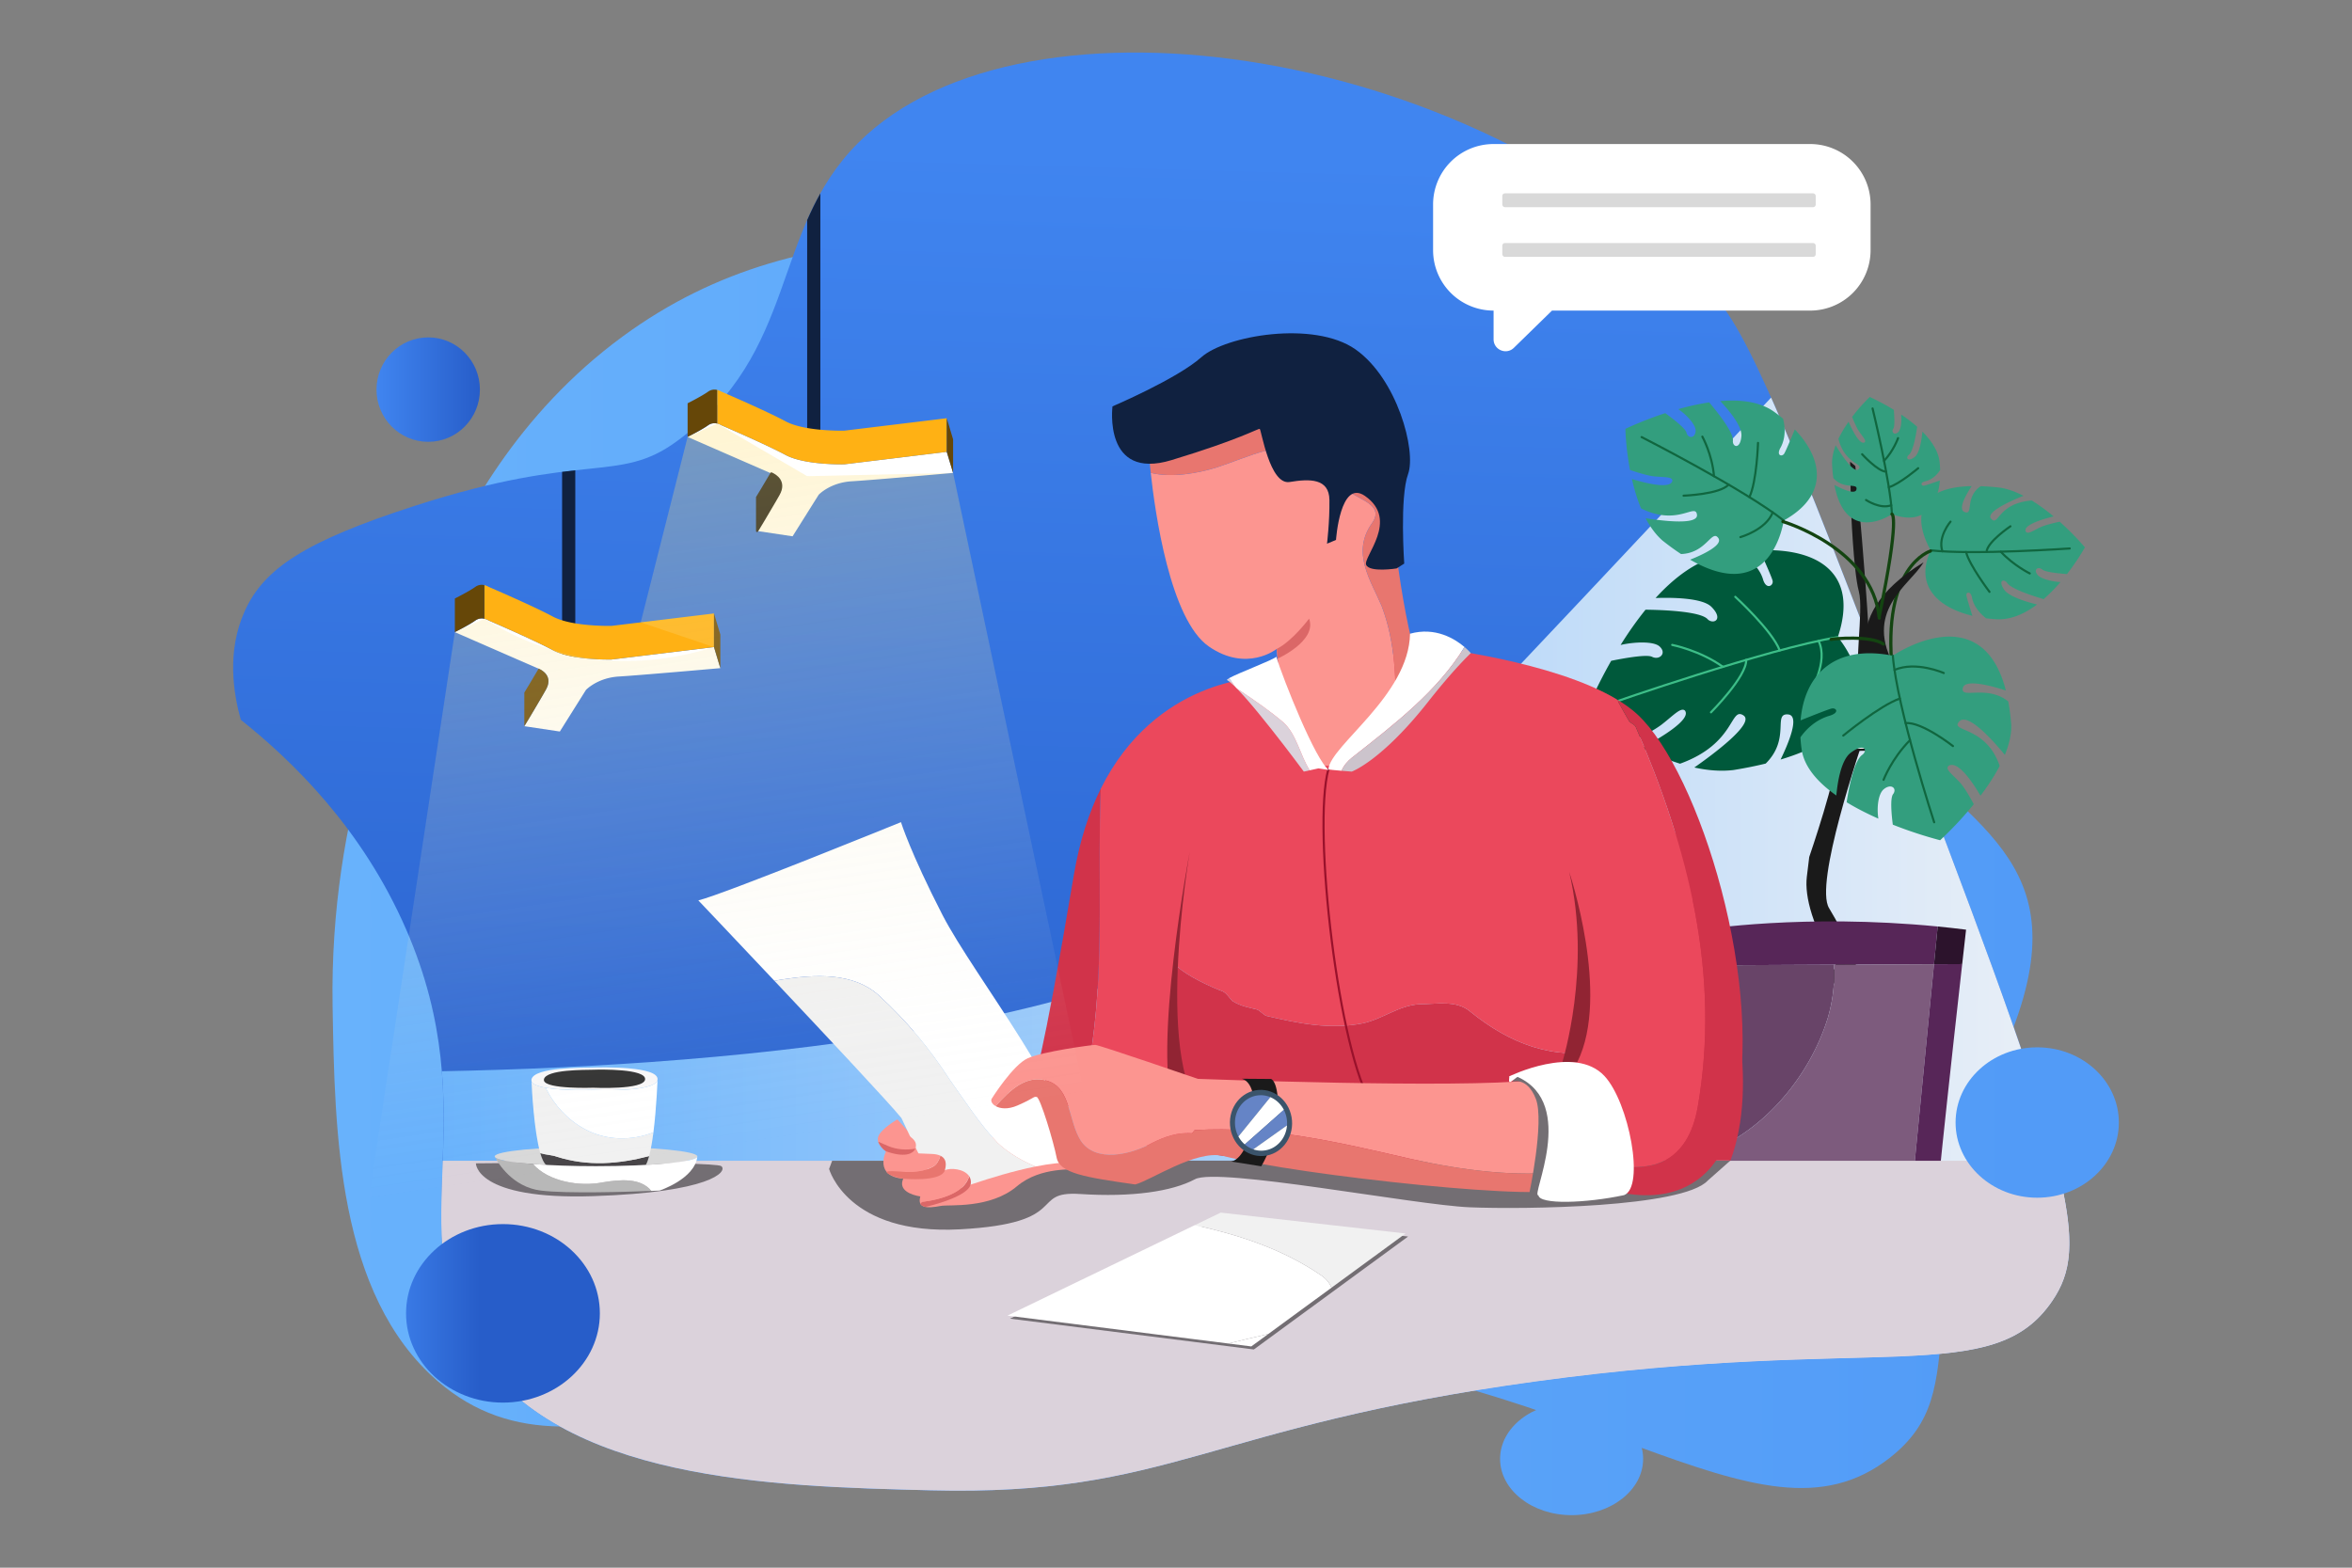 <svg id="Layer_1" data-name="Layer 1" xmlns="http://www.w3.org/2000/svg" xmlns:xlink="http://www.w3.org/1999/xlink" viewBox="0 0 6000 4000"><rect x="0" y="0" width="6000" height="4000" fill="#808080" stroke="none"/><defs><style>.Graphic-Style-188{fill:url(#linear-gradient);}.cls-1{fill:url(#linear-gradient-2);}.Graphic-Style-205{fill:url(#linear-gradient-3);}.Graphic-Style-193,.cls-18{fill:#1a1a1a;}.Graphic-Style-185,.cls-2{fill:#fff;}.cls-18,.cls-2{stroke:#1a1a1a;}.cls-12,.cls-18,.cls-2,.cls-4,.cls-6,.cls-7{stroke-linecap:round;stroke-linejoin:round;}.cls-12,.cls-18,.cls-2,.cls-4,.cls-6{stroke-width:5.444px;}.cls-3{fill:#339e7e;}.cls-12,.cls-4,.cls-6,.cls-7{fill:none;}.cls-4{stroke:#10663f;}.cls-5{fill:#00593b;}.cls-6{stroke:#3dbe88;}.cls-7{stroke:#134411;stroke-width:8.166px;}.Graphic-Style-201{fill:#572658;}.cls-8{fill:#2c132c;}.cls-9{fill:#684468;}.Graphic-Style-62{fill:#7d5b7d;}.Graphic-Style-199{fill:#dbd2db;}.cls-10{fill:#736e73;}.cls-11{fill:#f1f1f1;}.Graphic-Style-196{fill:#d1334a;}.Graphic-Style-197{fill:#eb485c;}.cls-12{stroke:#99112b;}.cls-13{fill:#fc9590;}.Graphic-Style-194{fill:#e8766f;}.Graphic-Style-195{fill:#db6767;}.Graphic-Style-187{fill:#102140;}.Graphic-Style-184{fill:#d9d9d9;}.cls-14{fill:#484548;}.cls-15{fill:#f8f7f8;}.cls-16{fill:#303030;}.cls-17{fill:#b8b8b8;}.Graphic-Style-198{fill:#912433;}.Graphic-Style-192{fill:#3b546b;}.Graphic-Style-191{fill:#6584c6;}.Graphic-Style-190{fill:#ccc4cc;}.Graphic-Style-189{fill:url(#linear-gradient-5);}.Graphic-Style-186{fill:#ffb114;}.Graphic-Style-60{fill:#664708;}.cls-19{opacity:0.3;fill:url(#linear-gradient-9);}</style><linearGradient id="linear-gradient" x1="848.157" y1="2202.485" x2="5184.852" y2="2202.485" gradientUnits="userSpaceOnUse"><stop offset="0" stop-color="#68b2fc"/><stop offset="1" stop-color="#529bf7"/></linearGradient><linearGradient id="linear-gradient-2" x1="2994.32" y1="394.009" x2="2908.937" y2="3429.003" gradientUnits="userSpaceOnUse"><stop offset="0" stop-color="#4085f0"/><stop offset="1" stop-color="#275dc9"/></linearGradient><linearGradient id="linear-gradient-3" x1="1125.7" y1="2408.957" x2="5278.916" y2="2408.957" gradientUnits="userSpaceOnUse"><stop offset="0" stop-color="#68b2fc"/><stop offset="1" stop-color="#ebf0f7"/></linearGradient><linearGradient id="linear-gradient-5" x1="960.474" y1="994.072" x2="1224.264" y2="994.072" xlink:href="#linear-gradient-2"/><linearGradient id="linear-gradient-9" x1="1602.921" y1="1166.317" x2="1864.893" y2="2930.262" gradientUnits="userSpaceOnUse"><stop offset="0" stop-color="#ffde70"/><stop offset="1" stop-color="#ebf0f7" stop-opacity="0"/></linearGradient></defs><title>6</title><path class="Graphic-Style-188" d="M1105.777,1495.887C1003.132,1693.307,840.212,2073.387,848.458,2566.36c5.43,324.61,12.315,736.205,267.611,957.25,383.186,331.777,873.099-157.865,1914.448-102.93,1016.694,53.634,1448.975,567.803,1790.936,298.497,226.855-178.656,27.38-387.346,305.082-1072.677,186.514-460.291-112.274-537.621-362.979-824.295-242.548-277.347-657.77-1021.034-1352.208-1118.882C2620.055,591.83,2060.381,512.971,1589.535,857.72,1319.443,1055.479,1178.891,1319.18,1105.777,1495.887Z"/><path class="cls-1" d="M614.258,1836.58c129.359,102.931,309.253,275.662,422.002,535.237,206.927,476.395-17.82,772.179,174.977,1070.473,217.574,336.631,755.966,350.083,1163.079,360.256,613.113,15.319,702.038-162.613,1543.91-277.911,871.465-119.351,1166.117,17.906,1317.47-205.86,93.459-138.174,58.695-305.216-339.66-1348.385C4616.159,1237.479,4474.324,868.925,4381.399,766.106,3797.377,119.902,2614.595-61.205,2189.047,364.679c-225.506,225.684-148.668,532.044-463.173,761.683-148.943,108.752-232.862,23.565-669.028,164.688-277.765,89.872-383.019,159.024-432.295,267.618C577.83,1661.632,595.472,1769.114,614.258,1836.58Z"/><path class="Graphic-Style-205" d="M5235.696,3318.774c93.459-138.174,58.695-305.216-339.66-1348.385-170.459-446.379-289.711-757.598-377.896-955.947-228.209,244.216-678.525,724.551-1121.506,1188.044-401.874,420.481-1515.767,516.447-2269.464,530.831,22.928,280.621-54.78,494.148,84.068,708.973,217.574,336.631,755.966,350.083,1163.079,360.256,613.113,15.319,702.038-162.613,1543.91-277.911C4789.691,3405.283,5084.343,3542.54,5235.696,3318.774Z"/><path class="Graphic-Style-193" d="M4732.994,1189.207s58.151,585.054,33.669,657.347-138.534,408.497-100.72,470.487,106.085,198.466,71.466,244.255-90.119,157.417-15.506,355.169-15.98,523.902-15.98,523.902l-40.411-5.491s45.307-323.246,29.293-399.573-53.532-305.311-28.951-415.274l24.58-109.964s-76.835-1.465-98.828-36.155c16.818-10.11,36.223,2.587,36.223,2.587s38.024,3.812,60.017-6.537c-63.391-102.201-84.737-182.41-78.592-232.864l6.145-50.454s75.144-219.13,66.033-251.224c-59.564-76.079-49.49-99.366-49.49-99.366l11.226-2.587s49.852,90.558,56.321,89.265,63.391-28.461,45.279-125.488,10.787-237.763-3.015-289.002-19.991-215.537-19.991-215.537l-2.066-114.677Z"/><path class="cls-2" d="M5010.216,1879.492c-20.773,38.834-288.524,35.521-423.496,31.336q-2.167-8.781-4.134-17.486-3.625-15.693-6.725-31.137C4678.975,1855.355,5034.051,1834.904,5010.216,1879.492Z"/><path class="cls-3" d="M5030.904,1526.53c5.107,23.055,22.369,40.694,35.443,51q12.336,1.612,25.15,2.445c37.467,2.445,73.302-13.832,104.981-37.588-22.249-5.441-70.807-19.112-83.593-37.554-16.765-24.146-1.194-28.387,7.151-18.004,8.628,15.456,67.087,34.144,93.368,41.885a420.214,420.214,0,0,0,42.882-43.592c-21.631-1.041-50.715-8.197-58.899-18.908-10.612-13.887,2.363-21.593,12.844-12.774,7.689,6.476,43.924,9.944,62.631,11.343a590.128,590.128,0,0,0,44.734-66.311c.694-1.22,1.06-1.888,1.06-1.888a700.491,700.491,0,0,0-64.282-65.388c-14.975,3.169-37.652,8.532-49.6,14.185-18.798,8.891-31.04,18.441-36.711,11.342-9.225-16.789,42.759-32.129,70.72-39.034a477.556,477.556,0,0,0-55.752-40.685c-87.691,7.167-83.864,66.795-103.247,47.08-16.796-17.089,53.292-47.502,82.118-59.042-19.581-10.098-39.639-17.598-59.291-20.668-18.054-2.078-34.579-3.32-49.679-3.812-41.734,27.672-17.471,74.84-41.061,65.953-18.424-6.94,4.488-45.952,17.922-66.141-203.956,4.071-104.405,163.817-104.405,163.817-.305.653-.588,1.299-.882,1.948-39.554,87.213,17.408,143.665,107.055,165.064-5.172-16.358-14.48-46.366-15.258-52.257C5015.19,1510.754,5027.843,1506.458,5030.904,1526.53Z"/><path class="cls-4" d="M5279.968,1399.414s-246.524,17.16-354.587,4.777"/><path class="cls-4" d="M5177.954,1463.127s-41.234-20.216-73.914-55.448"/><path class="cls-4" d="M5128.705,1342.816s-59.617,39.946-60.952,65.606"/><path class="cls-4" d="M5075.253,1510.12s-51.093-67.466-59.768-101.521"/><path class="cls-4" d="M4975.799,1330.954s-33.399,38.889-20.672,75.746"/><path class="cls-5" d="M4389.533,1417.289q21.108-4.479,41.544-7.505c22.972,10.699,53.919,31.343,65.793,66.274,8.071,31.043,28.128,18.337,25.061,5.604-2.172-9.166-21.983-53.419-32.943-77.499,151.132-6.298,253.408,59.99,199.262,221.536,0,0,187.313,212.81-145.942,312.289,18.915-38.745,50.476-112.226,19.258-115.049-39.972-3.616,6.936,61.557-57.165,125.286-24.794,6.083-52.034,11.604-81.905,16.468-32.64,3.992-66.617,1.007-100.21-6.393,45.429-31.779,155.528-112.852,125.428-132.817-34.736-23.031-19.381,71.586-161.839,123.11-34.184-10.625-67.288-24.987-97.466-40.354,44.719-23.894,127.479-72.363,109.818-95.292-10.366-8.889-28.95,12.12-58.368,35.051-18.698,14.577-55.002,33.573-79.033,45.516-67.933-37.914-115.197-76.388-115.197-76.388s23.376-58.547,64.569-131.069c30.836-6.261,90.681-17.161,104.256-10.198,18.502,9.478,38.567-8.884,19.078-26.493-15.03-13.582-63.731-11.899-99.3-3.729A904.499,904.499,0,0,1,4197.785,1555.657c44.201.539,142.748,4.111,159.228,25.159,15.242,12.979,40.085-.967,8.961-32.353-23.742-23.979-105.315-23.953-142.565-22.613C4271.647,1473.03,4327.827,1430.404,4389.533,1417.289Z"/><path class="cls-6" d="M4108.53,1794.927s400.944-140.021,579.73-169.23"/><path class="cls-6" d="M4265.814,1645.498s70.581,13.889,129.449,55.939"/><path class="cls-6" d="M4364.774,1817.491s91.504-91.709,89.778-133.784"/><path class="cls-6" d="M4426.773,1522.777s93.922,85.755,113.314,136.838"/><path class="cls-6" d="M4616.888,1767.013s48.747-78.06,22.295-131.824"/><path class="cls-7" d="M4924.504,1406.139s-125.046,37.204-96.838,307.047"/><path class="Graphic-Style-193" d="M4794.082,1732.719s-131.828-148.474,112.998-297.98c-33.937,58.255-158.22,123.836-70.333,272.171,36.396,84.409-17.166,120.303-17.166,120.303S4739.879,1833.936,4794.082,1732.719Z"/><path class="cls-3" d="M4595.999,1911.995q-2.206-15.588-3.07-30.768c12.719-18.015,35.901-42.703,71.019-53.997,30.957-8.169,20.657-22.411,7.984-19.244-9.119,2.253-54.094,20.151-78.584,30.025,9.224-113.346,83.959-194.809,235.302-164.94,0,0,225.618-155.356,288.377,88.808-35.696-11.627-103.832-30.431-109.742-6.74-7.567,30.334,60.467-9.372,115.833,34.586a569.786,569.786,0,0,1,7.676,60.547c.563,24.302-5.783,50.081-16.377,75.869-26.242-32.056-93.779-109.472-116.217-85.466-25.885,27.702,67.533,9.763,103.098,113.531-13.785,26.45-31.087,52.339-49.069,76.093-18.659-32.053-57.316-91.086-81.37-76.245-9.682,8.403,8.829,20.976,28.106,41.575,12.255,13.093,27.012,39.141,36.168,56.427a926.108,926.108,0,0,1-85.853,91.87,1087.88,1087.88,0,0,1-120.696-39.77c-2.949-22.791-7.458-67.107.679-77.795,11.079-14.567-4.711-28.434-23.785-12.576-14.712,12.23-18.02,48.779-13.698,75.004-27.206-12.055-55.039-26-80.905-41.775,5.009-33.311,18.478-107.737,40.585-121.562,14.148-12.349,3.129-30.111-30.5-4.565-25.69,19.489-33.943,80.895-36.423,108.847C4638.152,1996.98,4602.47,1957.562,4595.999,1911.995Z"/><path class="cls-4" d="M4934.114,2098.069S4838.864,1805.682,4828.65,1673.063"/><path class="cls-4" d="M4805.002,1989.742s20.647-54.069,67.446-101.22"/><path class="cls-4" d="M4982.025,1903.65s-79.75-62.7-120.773-58.564"/><path class="cls-4" d="M4702.193,1876.848s92.788-76.486,144.35-94.528"/><path class="cls-4" d="M4958.605,1717.263s-70.838-31.433-125.719-7.895"/><path class="cls-3" d="M4525.084,1050.178q12.278,8.71,23.45,17.889c4.849,18.343,7.976,46.6-5.591,72.814-13.212,21.973,3.075,25.441,8.608,16.557,3.999-6.375,18.966-42.13,27.026-61.68,73.825,77.032,85.217,169.315-28.313,232.375,0,0-29.108,221.035-238.689,99.889,29.99-11.962,84.859-36.948,71.864-55.207-16.638-23.38-30.423,38.735-95.114,40.813-14.872-9.763-30.576-21.152-47.146-34.317-17.383-15.139-31.575-34.962-43.173-57.092,38.53,6.146,134.125,18.733,131.022-8.687-3.586-31.636-48.161,30.404-142.672-16.261-10.111-24.282-17.676-50.114-23.329-74.957,33.889,10.255,98.927,26.815,103.238,4.344.032-10.588-20.108-8.544-46.344-11.185-16.677-1.677-43.968-10.231-61.689-16.253a710.171,710.171,0,0,1-11.887-104.924s42.893-20.852,101.724-40.154c17.783,12.885,51.613,38.604,54.128,49.807,3.435,15.263,22.817,15.516,23.368-4.902.426-15.747-23.175-40.767-44.206-55.091a638.111,638.111,0,0,1,78.786-17.31c20.29,23.884,64.231,78.484,60.399,99.254.003,15.517,19.197,20.832,21.86-13.633,2.053-26.312-35.951-69.81-54.031-88.917C4439.711,1019.02,4489.177,1024.728,4525.084,1050.178Z"/><path class="cls-4" d="M4187.771,1115.216s263.269,134.179,362.498,212.922"/><path class="cls-4" d="M4342.709,1114.068s25.277,45.554,29.704,100.887"/><path class="cls-4" d="M4294.769,1264.743s92.75-3.386,114.947-28.253"/><path class="cls-4" d="M4484.758,1130.08s-3.141,98.907-22.036,138.324"/><path class="cls-4" d="M4439.775,1370.496s65.376-18.424,82.449-63.134"/><path class="cls-3" d="M4912.411,1227.845c18.108-4.588,30.249-18.258,36.959-28.519q-.271-9.434-1.237-19.208c-2.817-28.579-20.661-55.344-44.059-78.721-1.574,17.092-6.47,54.451-19.839,64.74-17.501,13.49-22.95,1.774-15.57-4.891,11.472-7.035,19.181-52.079,22.109-72.309a404.247,404.247,0,0,0-40.978-31.295c1.928,16.488-.165,38.833-7.832,45.386-9.941,8.497-17.876-1.139-12.044-9.382,4.284-6.047,2.458-33.72,1.196-47.994a575.236,575.236,0,0,0-59.705-32.011c-1.082-.49-1.672-.749-1.672-.749a457.834,457.834,0,0,0-44.968,50.898c4.5,11.296,11.774,28.384,17.907,37.302,9.648,14.03,18.99,23.052,13.94,27.583-12.48,7.53-31.634-31.551-40.84-52.612a305.573,305.573,0,0,0-25.959,43.655c17.083,66.495,65.119,61.765,51.561,77.113-11.753,13.299-45.496-39.095-58.586-60.674-5.706,15.204-9.237,30.693-9.214,45.737.625,13.799,1.734,26.408,3.271,37.911,27.875,30.906,63.149,11.01,58.943,29.228-3.285,14.228-37.973-2.014-56.127-11.619,29.479,155.04,146.715,74.436,146.715,74.436.57.212,1.132.407,1.698.612,76.051,27.433,114.686-17.622,120.601-86.476-12.65,4.433-35.877,12.429-40.571,13.201C4901.588,1240.281,4896.468,1230.786,4912.411,1227.845Z"/><path class="cls-4" d="M4777.007,1042.239s45.592,187.027,49.378,269.616"/><path class="cls-4" d="M4841.946,1117.906s-11.163,31.986-35.643,57.922"/><path class="cls-4" d="M4750.351,1159.041s40.158,44.138,61.212,44.371"/><path class="cls-4" d="M4893.366,1194.606s-48.352,40.926-74.954,48.565"/><path class="cls-4" d="M4760.314,1275.73s35.935,24.224,64.297,13.418"/><path class="cls-7" d="M4826.385,1311.85s21.069,3.064-32.302,260.385"/><path class="cls-7" d="M4548.218,1330.814s228.356,67.474,245.865,246.232"/><path class="cls-7" d="M4671.15,1631.575c5.616-2.015,101.71-10.727,133.504,11.765"/><path class="Graphic-Style-201" d="M4342.709,2372.079s4.241,35.487,10.815,91.017l580.158-2.844,9.384-96.284C4601.957,2330.531,4342.709,2372.079,4342.709,2372.079Z"/><path class="cls-8" d="M5015.485,2372.079q-36.75-4.646-72.418-8.111l-9.384,96.284,71.918-.353Q5010.335,2417.686,5015.485,2372.079Z"/><path class="cls-9" d="M4662.675,2597.566a397.962,397.962,0,0,0,15.66-136.062l-324.811,1.592c13.265,112.04,36.033,305.704,52.673,454.434C4528.429,2850.923,4622.239,2727.662,4662.675,2597.566Z"/><path class="Graphic-Style-62" d="M4678.335,2461.504a397.962,397.962,0,0,1-15.66,136.062c-40.435,130.096-134.246,253.357-256.478,319.964,11.838,105.812,20.576,188.892,20.576,203.603,0,35.259,302.834,25.902,440.564,19.823l66.345-680.703Z"/><path class="Graphic-Style-201" d="M5005.6,2459.9l-71.918.353L4867.337,3140.956c40.537-1.789,66.776-3.294,66.776-3.294S4942.517,3022.342,5005.6,2459.9Z"/><path class="Graphic-Style-199" d="M5235.685,3318.769c-151.351,223.76-445.995,86.51-1317.46,205.876-841.875,115.282-930.808,293.229-1543.915,277.903-407.096-10.181-945.507-23.628-1163.06-360.247-98.677-152.658-87.98-304.662-81.8-480.539H5244.668C5298.185,3167.554,5284.22,3247.04,5235.685,3318.769Z"/><path class="cls-10" d="M1213.996,2968.276s-1.294,93.528,298.842,83.735,344.121-62.806,327.303-76.528S1213.996,2968.276,1213.996,2968.276Z"/><path class="cls-10" d="M2115.051,2982.604s46.573,169.577,333.772,154.053,174.648-98.714,306.604-90.108,234.805-6.439,293.021-37.727,560.814,65.869,700.533,71.625,543.341.586,607.387-67.984l58.041-51.42-2291.595.721Z"/><polygon class="cls-10" points="3592.077 3155.037 3198.564 3443.206 2576.535 3364.615 3120.527 3101.782 3592.077 3155.037"/><path class="Graphic-Style-185" d="M3192.095,3435.444l43.136-31.588q-51.483,11.742-101.831,24.173Z"/><path class="cls-11" d="M3396.633,3285.661l188.975-138.386-471.549-53.255-65.853,31.817c111.669,25.269,221.01,59.462,321.453,127.764C3383.159,3262.601,3391.901,3273.737,3396.633,3285.661Z"/><path class="Graphic-Style-185" d="M3369.659,3253.601c-100.443-68.301-209.785-102.494-321.453-127.764L2570.067,3356.852l563.334,71.176q50.395-12.439,101.831-24.173l161.402-118.194C3391.901,3273.737,3383.159,3262.601,3369.659,3253.601Z"/><path class="Graphic-Style-196" d="M4327.026,2242.507q-2.351,7.365-4.618,14.792c-5.444,13.611,0,29.944-8.166,43.554-27.221,65.331-38.11,130.663-59.887,198.716-5.444,8.166-13.611,16.333-13.611,24.499-19.055,84.386-73.498,141.551-149.718,155.162-127.94,27.221-239.548-16.333-340.267-97.997-35.388-29.944-84.386-19.055-127.94-19.055-54.443,2.722-95.275,38.11-146.995,48.998-84.386,16.333-163.328,0-244.992-19.055-8.166-2.722-16.333-13.611-24.499-16.333-21.777-5.444-40.832-8.166-62.609-21.777-8.166-8.166-13.611-19.055-24.499-24.499-29.944-10.889-92.782-40.485-114.559-62.262-41.423,151.885,16.579,314.703,27.742,470.037l180.793,24.476,1201.209-.721C4486.661,2768.556,4427.033,2485.423,4327.026,2242.507Z"/><path class="Graphic-Style-196" d="M2808.071,2012.454c-29.75,59.799-53.876,132.203-68.64,219.915-84.376,501.456-101.328,519.372-101.328,519.372l95.231,76.76c34.504-48.763,45.667-112.172,53.788-171.047C2816.774,2440.003,2799.327,2227.039,2808.071,2012.454Z"/><path class="Graphic-Style-197" d="M4008.74,1770.119c-214.589-104.724-486.639-118.847-517.851-79.159l-276.901,38.216s-265.593,1.217-405.917,283.278c-8.744,214.586,8.703,427.55-20.949,644.999-8.121,58.876-19.284,122.285-53.788,171.047l101.837,82.086,197.233,26.701c-11.163-155.334-69.165-318.152-27.742-470.037,21.777,21.777,84.616,51.373,114.559,62.262,10.889,5.444,16.333,16.333,24.499,24.499,21.777,13.611,40.832,16.333,62.609,21.777,8.166,2.722,16.333,13.611,24.499,16.333,81.664,19.055,160.606,35.388,244.992,19.055,51.721-10.889,92.553-46.276,146.995-48.998,43.554,0,92.553-10.889,127.94,19.055,100.719,81.664,212.327,125.218,340.267,97.997,76.22-13.611,130.663-70.776,149.718-155.162,0-8.166,8.166-16.333,13.611-24.499,21.777-68.053,32.666-133.385,59.887-198.716,8.166-13.611,2.722-29.944,8.166-43.554q2.254-7.437,4.618-14.792C4231.176,2009.689,4098.236,1813.814,4008.74,1770.119Z"/><path class="cls-12" d="M3500.783,2819.051c-85.575-128.717-153.284-705.987-112.044-856.227"/><path class="cls-13" d="M3524.821,1546.821c-27.221-65.331-78.942-136.107-24.499-212.327,38.11-54.443-59.887-62.609-76.22-97.997-13.611-29.944-32.666-73.498-68.053-87.108-84.386-29.944-168.773,16.333-253.159,43.554-47.292,14.552-112.799,26.633-167.317,13.583,10.77,99.204,49.107,374.489,148.236,443.016,96.866,66.963,173.126,6.256,173.126,6.256,6.194,118.732,58.661,217.151,84.533,291.312,0,0,64.492,20.172,97.087-9.702,31.2-28.595,80.014-57.92,120.789-98.296C3562.045,1738.755,3560.166,1639.601,3524.821,1546.821Z"/><path class="Graphic-Style-194" d="M3630.607,1701.826c-24.898,19.724-85.229-334.885-76.751-430.502,14.977-168.925-335.921-279.418-467.84-212.982-131.919,66.436-153.908,112.296-153.908,112.296s1.03,13.458,3.465,35.887c54.518,13.05,120.024.969,167.317-13.583,84.386-27.221,168.773-73.498,253.159-43.554,35.388,13.611,54.443,57.165,68.053,87.108,16.333,35.388,114.33,43.554,76.22,97.997-54.443,76.22-2.722,146.995,24.499,212.327,35.345,92.78,37.224,191.934,34.522,292.29C3594.817,1803.984,3624.206,1760.493,3630.607,1701.826Z"/><path class="Graphic-Style-195" d="M3339.527,1578.408s-41.501,56.38-82.592,77.389c10.792,85.616.641,25.555.641,25.555S3360.873,1635.654,3339.527,1578.408Z"/><path class="Graphic-Style-187" d="M2837.977,1036.863s-24.343,190.144,150.574,137.119,221.054-81.116,225.018-79.673,25.406,143.917,76.341,135.528,100.785-9.69,101.483,45.927-6.172,111.471-6.172,111.471l22.947-9.601s10.515-156.275,73.8-112.285c88.946,61.827-6.035,156.299,3.206,176.123s77.558,8.898,77.558,8.898l19.465-12.365s-11.822-168.897,9.824-228.349-28.008-243.62-134.043-318.137-331.277-35.327-393.281,19.905S2837.977,1036.863,2837.977,1036.863Z"/><path class="Graphic-Style-184" d="M1778.951,2950.738c-.027.218-.054.409-.082.626-3.539,13.393-117.896,24.118-258.44,24.118-134.229,0-244.584-9.8-257.296-22.321-.817-1.552-1.225-2.423-1.225-2.423,0-13.665,115.745-24.744,258.521-24.744C1663.206,2925.994,1778.951,2937.073,1778.951,2950.738Z"/><path class="cls-14" d="M1420.609,2951.444c-12.216-4.581-28.713-4.881-42.287-9.064,4.247,14.671,9.208,25.546,14.984,29.918,46.93,42.438,230.592,41.622,254.248,0,3.093-5.439,5.882-13.196,8.403-22.53C1578.799,2970.138,1499.705,2976.523,1420.609,2951.444Z"/><path class="cls-11" d="M1655.957,2949.768c4.449-16.475,8.051-37.916,10.936-60.566-55.789,22.089-121.088,21.398-175.508-8.533-42.969-23.275-77.691-60.682-99.527-105.248-19.399-3.452-33.894-8.82-35.98-17.11.794,22.583,6.675,129.593,22.445,184.069,13.574,4.184,30.071,4.483,42.287,9.064C1499.705,2976.523,1578.799,2970.138,1655.957,2949.768Z"/><path class="Graphic-Style-185" d="M1512.754,2780.959s-74.491,2.719-120.896-5.538c21.837,44.565,56.559,81.973,99.527,105.248,54.42,29.931,119.72,30.623,175.508,8.533,7.999-62.793,10.523-134.702,10.523-134.702C1674.013,2788.635,1512.754,2780.959,1512.754,2780.959Z"/><path class="cls-15" d="M1677.416,2754.5c-3.403,34.135-164.662,26.459-164.662,26.459s-149.799,5.472-156.877-22.648c-.082-1.878-.109-3.185-.109-3.811,5.961-32.421,133.956-29.862,156.986-30.706C1535.783,2722.95,1680.818,2720.364,1677.416,2754.5Z"/><path class="cls-16" d="M1645.656,2754.113c-2.731,27.393-132.139,21.233-132.139,21.233s-120.211,4.391-125.891-18.175c-.066-1.507-.087-2.556-.087-3.058,4.784-26.017,107.498-23.964,125.978-24.641C1531.998,2728.795,1648.387,2726.72,1645.656,2754.113Z"/><path class="cls-17" d="M1537.661,3016.775c-58.205,11.641-138.523-1.62-177.9-46.661-53.394-4.062-89.667-10.097-96.628-16.953,6.914,13.121,43.309,75.458,116.535,84.604,66.517,8.312,224.728,3.124,281.843.881C1634.409,3004.531,1580.773,3009.589,1537.661,3016.775Z"/><path class="Graphic-Style-185" d="M1520.43,2975.482c-60.736,0-116.543-2.011-160.669-5.368,39.377,45.041,119.694,58.302,177.9,46.661,43.112-7.185,96.748-12.244,123.85,21.871,13.217-.519,21.022-.881,21.022-.881s89.776-29.644,96.336-86.401C1775.331,2964.757,1660.974,2975.482,1520.43,2975.482Z"/><path class="Graphic-Style-199" d="M3274.385,1843.534c-35.388-29.944-70.776-54.443-111.608-81.664-12.063-6.031-18.195-19.483-27.152-31.59-4.5,2.531-6.607,4.328-5.266,5.064,39.371,21.594,195.723,233.408,195.723,233.408l15.027-3.308C3315.973,1925.829,3308.373,1875.256,3274.385,1843.534Z"/><path class="Graphic-Style-185" d="M3390.253,1964.69c-33.924-22.872-116.706-231.479-134.487-289.029-6.345,7.607-96.479,41.311-120.142,54.62,8.957,12.107,15.089,25.558,27.152,31.59,40.832,27.221,76.22,51.721,111.608,81.664,33.989,31.723,41.588,82.295,66.725,121.911l22.322-4.913Z"/><path class="Graphic-Style-198" d="M3084.306,2852.831c-147.467-107.931-49.109-679.972-49.109-679.972s-98.357,512.301-37.915,668.879C3013.645,2884.125,3084.306,2852.831,3084.306,2852.831Z"/><path class="Graphic-Style-197" d="M4224.411,2970.499c68.053-21.777,95.275-84.386,106.163-144.273,59.887-340.267-24.499-664.202-157.884-971.803-2.722-5.444-10.889-8.166-16.333-13.611-11.135-18.929-21.362-37.851-31.792-56.407-163.986-98.144-468.731-132.256-468.731-132.256l292.778,416.59c-23.889,68.256,10.238,180.878,10.238,180.878,85.908,337.699,75.565,484.706,49.567,495.941l66.104,221.428C4123.733,2975.807,4172.487,2985.037,4224.411,2970.499Z"/><path class="Graphic-Style-198" d="M4003.003,2224.606s105.67,314.04,20.91,484.97l-38.283.319S4061.032,2469.113,4003.003,2224.606Z"/><path class="Graphic-Style-196" d="M4177.263,1823.017c-14.959-13.851-32.796-26.701-52.698-38.613,10.43,18.556,20.658,37.478,31.792,56.407,5.444,5.444,13.611,8.166,16.333,13.611,133.385,307.602,217.771,631.536,157.884,971.803-10.889,59.887-38.11,122.496-106.163,144.273-51.923,14.538-100.678,5.308-149.889-3.512l19.131,64.082S4352.368,3133.67,4422.978,2857.73C4508.238,2524.541,4335.14,1969.203,4177.263,1823.017Z"/><path class="cls-13" d="M2324.591,2895.318l-35.331-39.213s-42.074,24.131-48.854,44.039,19.775,37.403,19.775,37.403-31.64,63.344,44.07,69.98c-13.56,29.561,20.905,41.626,43.505,45.246-8.475,30.767,17.515,30.767,52.545,24.131,20.815-3.943,125.676,8.086,194.513-50.575,60.868-50.97,147.646-40.789,155.9-43.726,6.428-2.288,34.694-14.537,5.972-29.95-62.156-33.355-238.3-52.51-238.3-52.51Z"/><path class="Graphic-Style-185" d="M2739.001,2966.714c12.554-145.212-253.167-473.616-334.766-632.233-81.599-158.617-105.849-236.718-105.849-236.718s-452.063,183.995-516.924,199.633c0,0,89.263,94.004,194.029,205.148,5.785-1.011,11.42-1.973,16.766-2.976,87.108-13.611,185.105-19.055,250.437,40.832,70.776,65.331,127.94,133.385,182.383,217.771,40.832,57.165,73.498,108.885,119.774,157.884,28.288,26.624,61.67,45.093,96.4,60.417C2677.416,2969.244,2711.699,2965.064,2739.001,2966.714Z"/><path class="cls-11" d="M2425.078,2758.172c-54.443-84.386-111.608-152.44-182.383-217.771-65.331-59.887-163.328-54.443-250.437-40.832-5.346,1.002-10.982,1.965-16.766,2.976,134.57,142.763,294.719,313.806,324.13,350.233,69.045,149.681,102.522,196.596,102.522,196.596s128.39-50.768,239.108-72.901c-34.73-15.324-68.111-33.793-96.4-60.417C2498.575,2867.057,2465.91,2815.337,2425.078,2758.172Z"/><path class="cls-13" d="M2672.792,2758.172c59.887,19.055,51.721,100.719,84.386,152.44,38.11,57.165,127.94,35.388,182.383,5.444,32.666-16.333,65.331-27.221,100.719-24.499,2.722,0,5.444-8.166,8.166-8.166,187.827-10.889,362.044,29.944,549.872,73.498,136.107,29.944,264.047,46.276,397.432,32.666,1.665-.166,3.315-.371,4.969-.566,15.644-50.837,21.209-142.959-89.755-232.934-188.876,21.868-855.176-3.305-855.176-3.305s-251.834-86.662-261.695-86.662c-9.861,0-134.261,17.008-172.188,34.017-37.927,17.008-91.783,102.861-91.783,102.861-3.719,5.665.253,13.919,9.911,19.373C2576.25,2781.401,2618.976,2740.233,2672.792,2758.172Z"/><path class="Graphic-Style-194" d="M3995.751,2989.554c-133.385,13.611-261.325-2.722-397.432-32.666-187.827-43.554-362.044-84.386-549.872-73.498-2.722,0-5.444,8.166-8.166,8.166-35.388-2.722-68.053,8.166-100.719,24.499-54.443,29.944-144.273,51.721-182.383-5.444-32.666-51.721-24.499-133.385-84.386-152.44-53.816-17.938-96.543,23.229-132.758,64.165,11.484,6.484,31.014,9.004,55.323-1.554,44.754-19.438,40.203-23.488,49.305-21.868,9.102,1.62,43.237,115.01,50.822,154.696s71.302,50.216,200.604,68.591c40.553-10.783,152.612-87.736,223.156-73.157,188.905,50.188,868.075,121.935,863.741,79.829,0,0,10.075-14.996,17.735-39.886C3999.066,2989.183,3997.416,2989.387,3995.751,2989.554Z"/><path class="cls-13" d="M2335.036,2930.78a22.578,22.578,0,0,0,1.232-12.135c-3.39-21.316-51.603-35.795-51.603-35.795l-18.556,41.455C2287.055,2933.131,2311.893,2935.039,2335.036,2930.78Z"/><path class="Graphic-Style-195" d="M2266.109,2924.305l-25.881-11.236c4.836,10.824,11.291,19.271,19.953,24.479,45.138,16.066,68.86,7.994,74.855-6.767C2311.893,2935.039,2287.055,2933.131,2266.109,2924.305Z"/><path class="Graphic-Style-195" d="M2472.288,3001.081c-11.009,41.4-69.629,59.125-117.242,65.16-10.875,4.403-7.778,8.836,5.348,13.292,0,0,112.791-24.949,116.181-59.94A27.922,27.922,0,0,0,2472.288,3001.081Z"/><path class="cls-13" d="M2472.288,3001.081c-12.331-18.817-47.098-21.939-61.817-15.271l-78.536,22.994,23.111,57.437C2402.659,3060.207,2461.28,3042.482,2472.288,3001.081Z"/><path class="Graphic-Style-194" d="M2398.831,2948.722c-3.107,11.786-9.238,22.379-17.308,27.221-21.702,12.659-47.005,14.492-71.925,14.305-28.802-2.16-46.061-3.052-47.604.012-2.103,4.174,20.556,13.55,42.256,17.268,0,0,97.557,9.25,106.22-21.718C2416.161,2965.47,2410.757,2954.246,2398.831,2948.722Z"/><path class="cls-13" d="M2381.524,2975.943c8.07-4.842,14.2-15.435,17.308-27.221-6.232-2.887-14.212-4.245-23.39-4.474-26.743-.668-50.878-2.35-50.878-2.35l-14.964,48.35C2334.518,2990.435,2359.822,2988.602,2381.524,2975.943Z"/><path class="Graphic-Style-193" d="M3167.349,2752.436s43.833,5.484,27.753,107.987-54.823,103.136-54.823,103.136l77.2,12.273s41.255-66.567,42.848-142.366-17.899-80.462-17.899-80.462Z"/><ellipse class="Graphic-Style-192" cx="3216.912" cy="2865.243" rx="79.287" ry="84.49" transform="translate(-218.044 265.393) rotate(-4.569)"/><path class="Graphic-Style-191" d="M3159.211,2899.723l81.495-100.302a62.811,62.811,0,0,0-29.436-4.739c-36.57,2.924-63.69,36.886-60.574,75.855A74.39,74.39,0,0,0,3159.211,2899.723Z"/><path class="Graphic-Style-185" d="M3175.494,2920.062l99.654-88.265a69.235,69.235,0,0,0-34.441-32.376L3159.211,2899.723A71.023,71.023,0,0,0,3175.494,2920.062Z"/><path class="Graphic-Style-191" d="M3283.128,2859.948a74.437,74.437,0,0,0-7.981-28.151l-99.654,88.265a66.371,66.371,0,0,0,21.638,12.51l86.03-61.099A75.79,75.79,0,0,0,3283.128,2859.948Z"/><path class="Graphic-Style-185" d="M3197.132,2932.572a62.446,62.446,0,0,0,25.422,3.232c32.908-2.631,58.151-30.4,60.608-64.331Z"/><path class="Graphic-Style-185" d="M3448.601,1933.364c108.505-85.552,218.559-169.541,287.35-282.546-24.203-20.572-74.107-51.98-138.949-33.891-2.604,157.217-203.245,285.081-208.263,345.896-.067.81,17.466,2.484,33.53,3.848C3427.809,1953.201,3438.197,1941.688,3448.601,1933.364Z"/><path class="Graphic-Style-190" d="M3735.951,1650.818c-68.791,113.005-178.844,196.994-287.35,282.546-10.405,8.324-20.792,19.836-26.332,33.307,13.552,1.151,26.059,2.08,26.059,2.08s75.976-26.979,195.216-178.615c66.331-84.353,108.526-123.585,108.526-123.585A142.676,142.676,0,0,0,3735.951,1650.818Z"/><path class="cls-10" d="M3857.694,2760.398s37.452-14.788,60.203,43.23-17.558,246.103-17.558,246.103h88.334c5.972,0,8.854-260.892,8.854-279.093s-128.725-25.738-128.725-25.738Z"/><path class="Graphic-Style-185" d="M3849.606,2746.606s167.614-82.523,243.375-1.183c62.724,67.343,103.668,283.438,50.156,303.95-97.57,20.907-216.142,24.571-218.637.358-21.006,4.995,100.088-233.007-52.711-301.845-1.877-.846-15.414,12.765-19.978,12.842S3851.654,2747.346,3849.606,2746.606Z"/><ellipse class="Graphic-Style-188" cx="4009.205" cy="3722.38" rx="182.463" ry="143.588"/><ellipse class="Graphic-Style-189" cx="1092.369" cy="994.072" rx="131.895" ry="133.231"/><ellipse class="Graphic-Style-189" cx="868.874" cy="2833.176" rx="91.6" ry="92.935"/><ellipse class="Graphic-Style-189" cx="1283.056" cy="3351.054" rx="247.209" ry="227.738"/><ellipse class="Graphic-Style-188" cx="5196.983" cy="2864.134" rx="208.254" ry="191.852"/><path class="Graphic-Style-187" d="M1467.559,1199.963c-10.738,1.196-21.926,2.499-33.636,3.968v492.597h33.636Z"/><path class="Graphic-Style-187" d="M2092.732,493.331c-12.464,22.349-23.522,45.112-33.636,68.188v602.993h33.636Z"/><path class="Graphic-Style-185" d="M1837.573,1704.801s-203.752,18.102-258.739,21.341-84.087,34.272-84.087,34.272l-66.611,106.082-90.566-13.583s24.935-40.723,46.821-78.806q4.206-7.309,8.166-14.346c18.538-32.938-7.214-48.672-18.483-53.708a46.023,46.023,0,0,0-4.818-1.906l-208.924-91.219s36.232-18.102,52.401-29.753a27.563,27.563,0,0,1,22.975-4.328,34.743,34.743,0,0,1,10.643,4.328s99.358,42.656,152.685,69.932c3.92,2.015,7.595,3.92,10.97,5.744,21.532,11.623,53,17.667,81.555,20.797a576.272,576.272,0,0,0,68.516,3.158l261.325-31.713Z"/><path class="Graphic-Style-186" d="M1821.403,1565.264v85.829l-261.325,31.713a576.272,576.272,0,0,1-68.516-3.158c-28.555-3.13-60.023-9.174-81.555-20.797-3.375-1.824-7.05-3.729-10.97-5.744-53.327-27.276-152.685-69.932-152.685-69.932a34.743,34.743,0,0,0-10.643-4.328v-85.829a34.746,34.746,0,0,1,10.643,4.328s114.493,49.162,163.655,75.703c49.162,26.514,150.071,23.928,150.071,23.928Z"/><path class="Graphic-Style-60" d="M1392.558,1759.76q-3.961,7.023-8.166,14.346c-21.886,38.083-46.821,78.806-46.821,78.806V1767.083s17.803-29.045,36.504-61.03C1385.344,1711.089,1411.095,1726.823,1392.558,1759.76Z"/><polygon class="Graphic-Style-60" points="1837.573 1618.972 1837.573 1704.801 1821.403 1651.093 1821.403 1565.264 1837.573 1618.972"/><path class="Graphic-Style-60" d="M1235.708,1493.018v85.829a27.563,27.563,0,0,0-22.975,4.328c-16.169,11.651-52.401,29.753-52.401,29.753v-85.829s36.232-18.102,52.401-29.753A27.563,27.563,0,0,1,1235.708,1493.018Z"/><path class="Graphic-Style-185" d="M2431.352,1206.686s-203.752,18.102-258.739,21.341-84.087,34.272-84.087,34.272L2021.916,1368.381l-90.566-13.583s24.935-40.723,46.821-78.806q4.206-7.309,8.166-14.346c18.538-32.938-7.214-48.672-18.483-53.708a46.023,46.023,0,0,0-4.818-1.906l-208.924-91.219s36.232-18.102,52.401-29.753a27.563,27.563,0,0,1,22.975-4.328,34.743,34.743,0,0,1,10.643,4.328s99.358,42.656,152.685,69.932c3.92,2.015,7.595,3.92,10.97,5.744,21.532,11.623,53,17.667,81.555,20.797a576.272,576.272,0,0,0,68.516,3.158l261.325-31.713Z"/><path class="Graphic-Style-186" d="M2415.183,1067.149v85.829l-261.325,31.713a576.272,576.272,0,0,1-68.516-3.158c-28.555-3.13-60.023-9.174-81.555-20.797-3.375-1.824-7.05-3.729-10.97-5.744-53.327-27.276-152.685-69.932-152.685-69.932a34.743,34.743,0,0,0-10.643-4.328V994.904a34.746,34.746,0,0,1,10.643,4.328s114.493,49.162,163.655,75.703c49.162,26.514,150.071,23.928,150.071,23.928Z"/><path class="cls-18" d="M1986.337,1261.646q-3.961,7.023-8.166,14.346c-21.886,38.083-46.821,78.806-46.821,78.806V1268.968s17.803-29.045,36.504-61.03C1979.124,1212.974,2004.875,1228.708,1986.337,1261.646Z"/><polygon class="Graphic-Style-60" points="2431.352 1120.857 2431.352 1206.686 2415.183 1152.978 2415.183 1067.149 2431.352 1120.857"/><path class="Graphic-Style-60" d="M1829.488,994.904v85.829a27.563,27.563,0,0,0-22.975,4.328c-16.169,11.651-52.401,29.753-52.401,29.753V1028.985s36.232-18.102,52.401-29.753A27.563,27.563,0,0,1,1829.488,994.904Z"/><path class="Graphic-Style-185" d="M4617.786,367.515H3809.943a154.109,154.109,0,0,0-154.109,154.109V638.383a154.109,154.109,0,0,0,154.109,154.109h0a.226.226,0,0,1,.226.226v72.961c0,26.97,32.462,40.637,51.752,21.79l97.146-94.913a.226.226,0,0,1,.158-.064h658.559a154.109,154.109,0,0,0,154.109-154.109v-116.759A154.109,154.109,0,0,0,4617.786,367.515Z"/><rect class="Graphic-Style-184" x="3832.423" y="493.331" width="799.545" height="35.249" rx="6.475"/><rect class="Graphic-Style-184" x="3832.423" y="620.112" width="799.545" height="35.249" rx="6.475"/><path class="cls-19" d="M2431.352,1206.686l405.471,1916.629L940.764,3059.065,1160.332,1612.928l75.376-34.081c168.976,104.822,360.104,141.525,585.695,72.245l-186.914-63.146,119.623-473.133,75.376-34.081,229.608,134.223Z"/></svg>